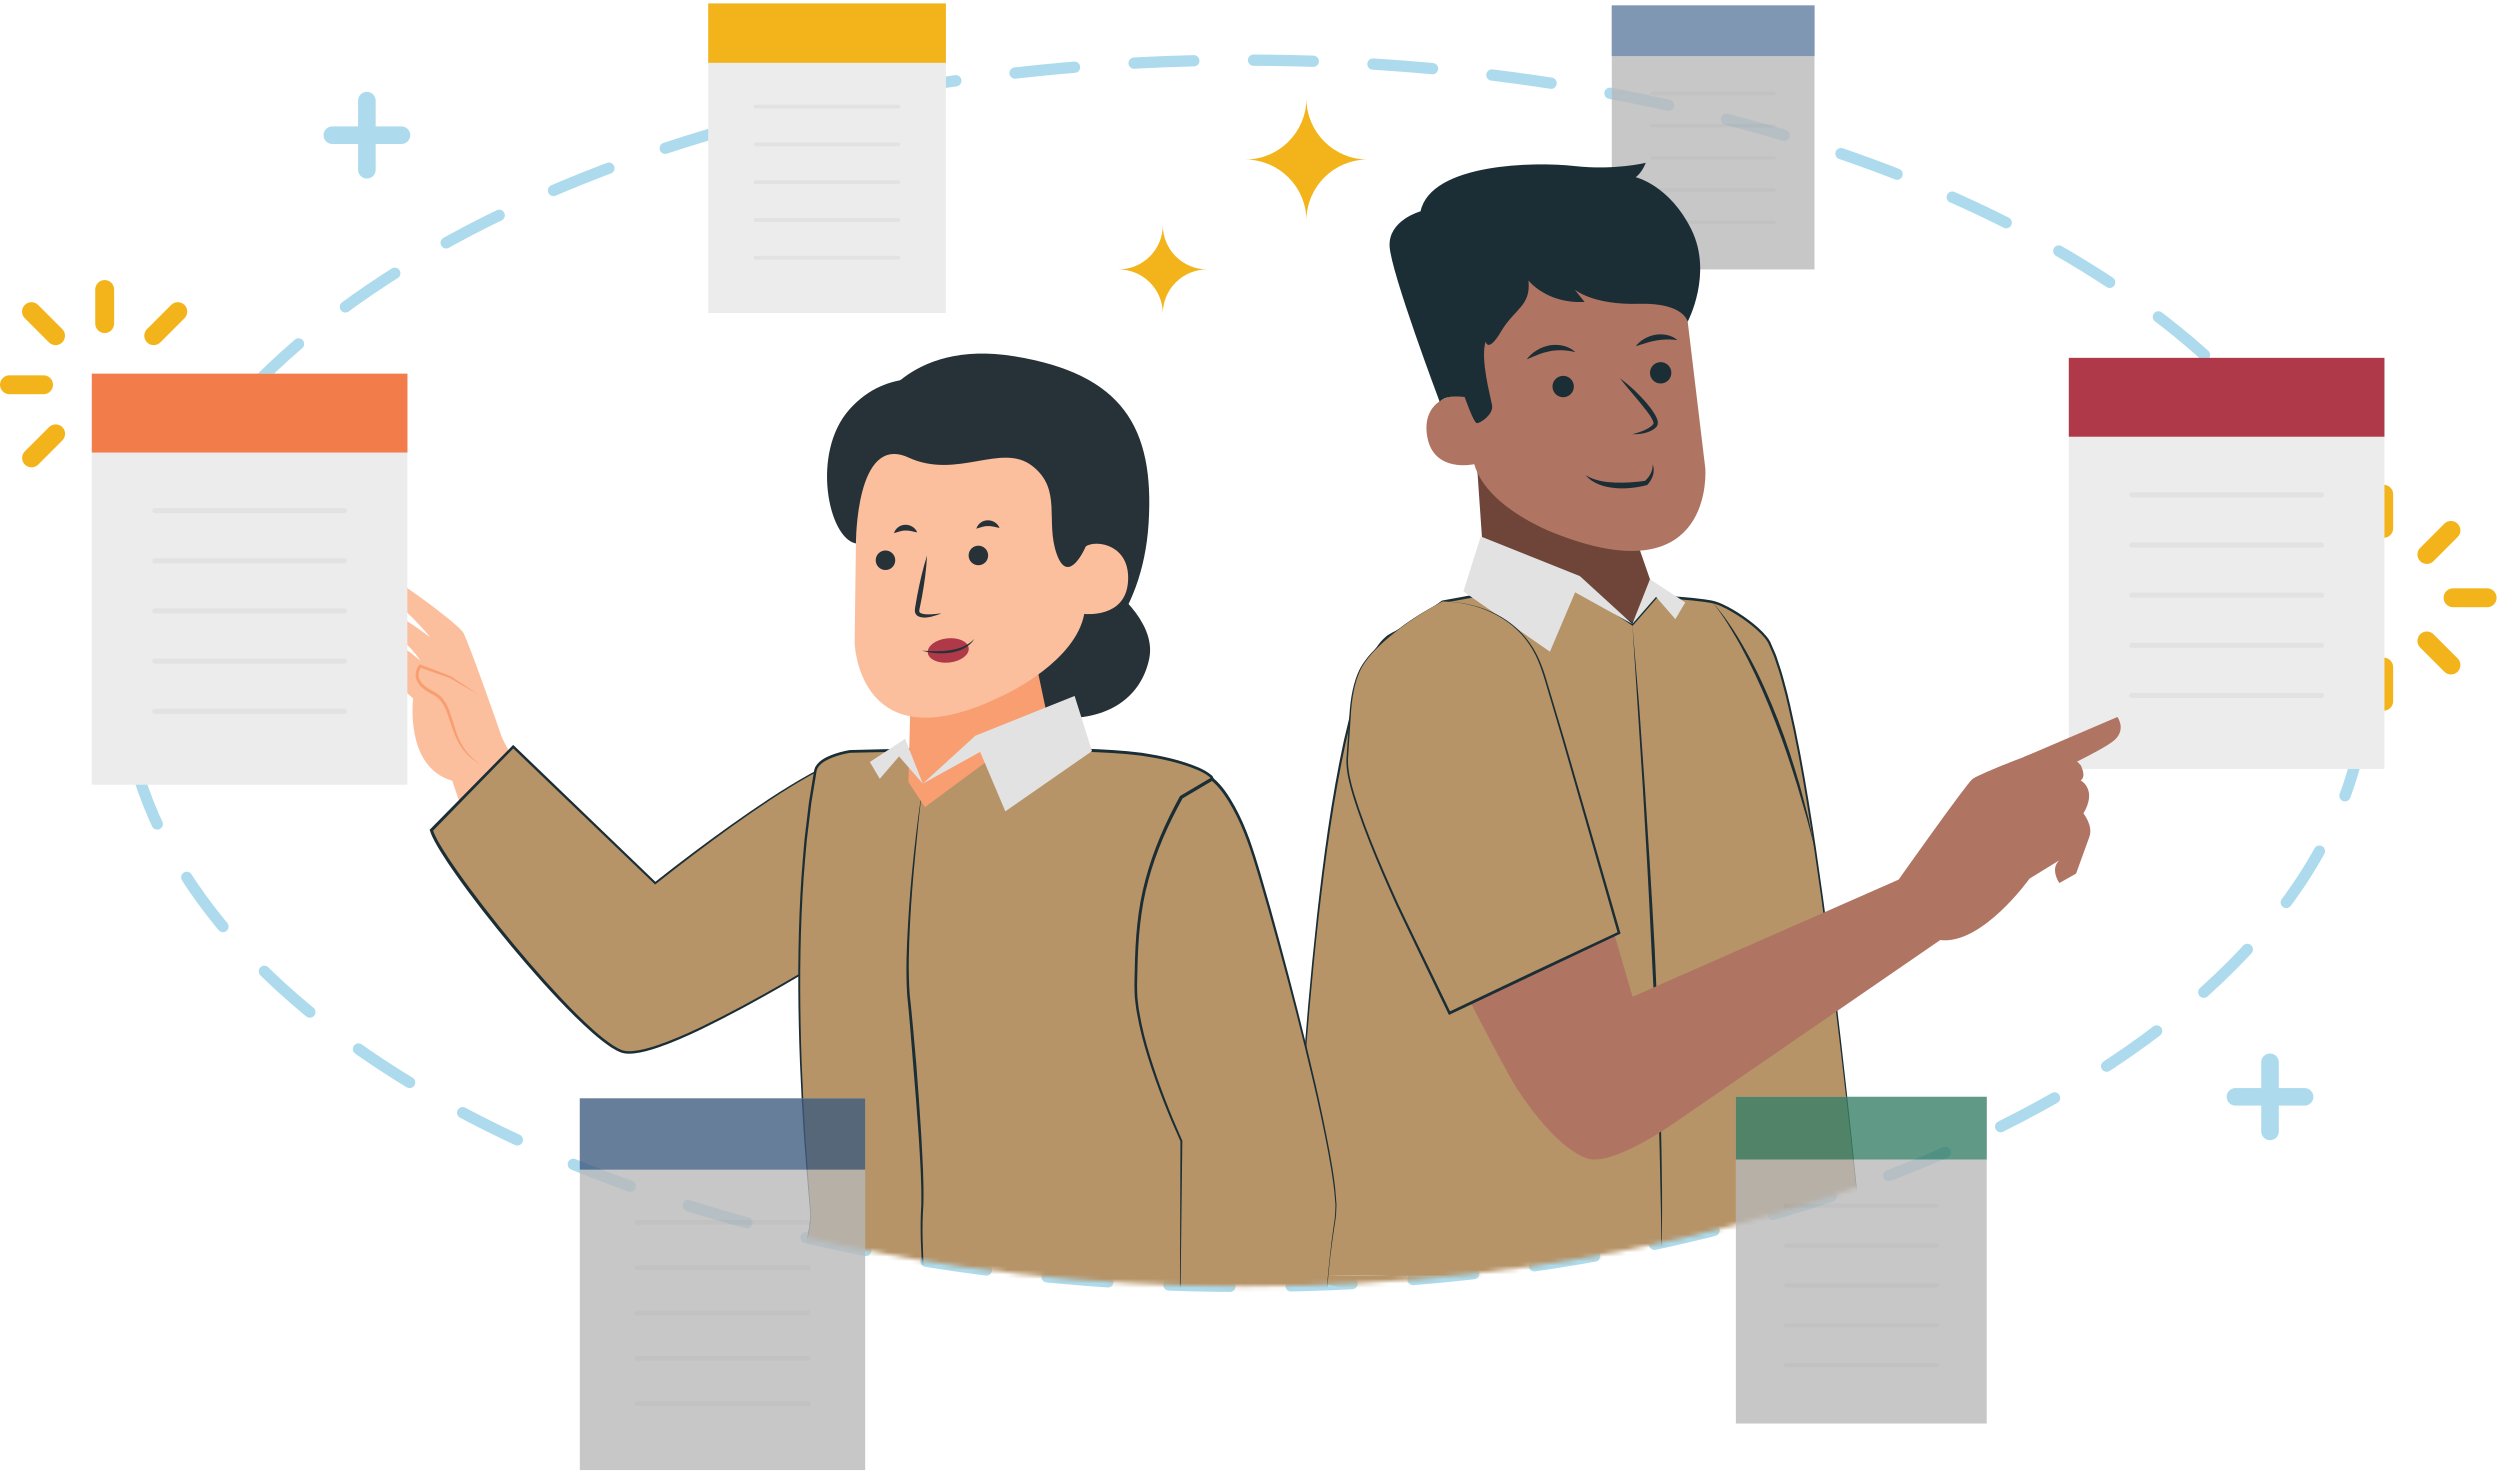 <svg width="562" height="331" viewBox="0 0 562 331" fill="none" xmlns="http://www.w3.org/2000/svg">
<path d="M27.668 151.356C27.668 149.159 27.756 146.961 27.948 144.793" stroke="#ADDBED" stroke-width="2.542" stroke-miterlimit="10" stroke-linecap="round"/>
<path d="M30.102 132.095C47.254 65.095 152.555 13.52 279.92 13.52C391.474 13.52 486.113 53.09 519.414 107.923" stroke="#ADDBED" stroke-width="2.542" stroke-miterlimit="10" stroke-linecap="round" stroke-dasharray="13.43 13.43"/>
<path d="M522.586 113.557C523.604 115.518 524.547 117.495 525.418 119.486" stroke="#ADDBED" stroke-width="2.542" stroke-miterlimit="10" stroke-linecap="round"/>
<g opacity="0.7">
<path d="M389.883 1.235H388.866H362.334V60.567H407.891V20.275V19.243V1.235H389.883Z" fill="#ECECEC"/>
<path d="M407.891 1.235H362.334V12.606H407.891V1.235Z" fill="#5A8CC4"/>
<path d="M398.793 21.381H371.435C371.229 21.381 371.066 21.219 371.066 21.012C371.066 20.806 371.229 20.644 371.435 20.644H398.808C399.014 20.644 399.176 20.806 399.176 21.012C399.162 21.219 398.999 21.381 398.793 21.381Z" fill="#E2E2E2"/>
<path d="M398.793 28.622H371.435C371.229 28.622 371.066 28.46 371.066 28.254C371.066 28.047 371.229 27.885 371.435 27.885H398.808C399.014 27.885 399.176 28.047 399.176 28.254C399.176 28.46 398.999 28.622 398.793 28.622Z" fill="#E2E2E2"/>
<path d="M398.793 35.849H371.435C371.229 35.849 371.066 35.687 371.066 35.48C371.066 35.274 371.229 35.112 371.435 35.112H398.808C399.014 35.112 399.176 35.274 399.176 35.48C399.176 35.687 398.999 35.849 398.793 35.849Z" fill="#E2E2E2"/>
<path d="M398.793 43.09H371.435C371.229 43.09 371.066 42.928 371.066 42.722C371.066 42.515 371.229 42.353 371.435 42.353H398.808C399.014 42.353 399.176 42.515 399.176 42.722C399.176 42.928 398.999 43.09 398.793 43.09Z" fill="#E2E2E2"/>
<path d="M398.793 50.332H371.435C371.229 50.332 371.066 50.169 371.066 49.963C371.066 49.757 371.229 49.594 371.435 49.594H398.808C399.014 49.594 399.176 49.757 399.176 49.963C399.176 50.169 398.999 50.332 398.793 50.332Z" fill="#E2E2E2"/>
</g>
<g opacity="0.3">
<path d="M389.883 1.235H388.866H362.334V60.567H407.891V20.275V19.243V1.235H389.883Z" fill="#606161"/>
<path d="M407.891 1.235H362.334V12.606H407.891V1.235Z" fill="#606161"/>
<path d="M398.793 21.381H371.435C371.229 21.381 371.066 21.219 371.066 21.012C371.066 20.806 371.229 20.644 371.435 20.644H398.808C399.014 20.644 399.176 20.806 399.176 21.012C399.162 21.219 398.999 21.381 398.793 21.381Z" fill="#606161"/>
<path d="M398.793 28.622H371.435C371.229 28.622 371.066 28.46 371.066 28.254C371.066 28.047 371.229 27.885 371.435 27.885H398.808C399.014 27.885 399.176 28.047 399.176 28.254C399.176 28.46 398.999 28.622 398.793 28.622Z" fill="#606161"/>
<path d="M398.793 35.849H371.435C371.229 35.849 371.066 35.687 371.066 35.48C371.066 35.274 371.229 35.112 371.435 35.112H398.808C399.014 35.112 399.176 35.274 399.176 35.48C399.176 35.687 398.999 35.849 398.793 35.849Z" fill="#606161"/>
<path d="M398.793 43.09H371.435C371.229 43.09 371.066 42.928 371.066 42.722C371.066 42.515 371.229 42.353 371.435 42.353H398.808C399.014 42.353 399.176 42.515 399.176 42.722C399.176 42.928 398.999 43.09 398.793 43.09Z" fill="#606161"/>
<path d="M398.793 50.332H371.435C371.229 50.332 371.066 50.169 371.066 49.963C371.066 49.757 371.229 49.594 371.435 49.594H398.808C399.014 49.594 399.176 49.757 399.176 49.963C399.176 50.169 398.999 50.332 398.793 50.332Z" fill="#606161"/>
</g>
<path d="M191.505 0.778H190.311H159.207V70.36H212.639V23.092V21.897V0.778H191.505Z" fill="#ECECEC"/>
<path d="M212.639 0.778H159.207V14.125H212.639V0.778Z" fill="#F3B41B"/>
<path d="M201.962 24.404H169.855C169.619 24.404 169.428 24.213 169.428 23.977C169.428 23.741 169.619 23.549 169.855 23.549H201.962C202.198 23.549 202.39 23.741 202.39 23.977C202.404 24.213 202.213 24.404 201.962 24.404Z" fill="#E2E2E2"/>
<path d="M201.962 32.885H169.855C169.619 32.885 169.428 32.693 169.428 32.457C169.428 32.221 169.619 32.029 169.855 32.029H201.962C202.198 32.029 202.39 32.221 202.39 32.457C202.39 32.693 202.213 32.885 201.962 32.885Z" fill="#E2E2E2"/>
<path d="M201.962 41.38H169.855C169.619 41.38 169.428 41.188 169.428 40.952C169.428 40.716 169.619 40.524 169.855 40.524H201.962C202.198 40.524 202.39 40.716 202.39 40.952C202.39 41.188 202.213 41.38 201.962 41.38Z" fill="#E2E2E2"/>
<path d="M201.962 49.874H169.855C169.619 49.874 169.428 49.683 169.428 49.447C169.428 49.211 169.619 49.019 169.855 49.019H201.962C202.198 49.019 202.39 49.211 202.39 49.447C202.39 49.683 202.213 49.874 201.962 49.874Z" fill="#E2E2E2"/>
<path d="M201.962 58.355H169.855C169.619 58.355 169.428 58.163 169.428 57.927C169.428 57.691 169.619 57.499 169.855 57.499H201.962C202.198 57.499 202.39 57.691 202.39 57.927C202.39 58.163 202.213 58.355 201.962 58.355Z" fill="#E2E2E2"/>
<path d="M534.354 148.466C534.737 148.082 535.268 147.846 535.858 147.846C537.023 147.846 537.982 148.79 537.982 149.97V157.639C537.982 158.804 537.038 159.763 535.858 159.763C534.693 159.763 533.734 158.819 533.734 157.639V149.97C533.734 149.38 533.97 148.849 534.354 148.466Z" fill="#F3B41B"/>
<path d="M544.059 142.581C544.885 141.755 546.227 141.755 547.053 142.581L552.48 148.008C553.306 148.834 553.306 150.176 552.48 151.002C551.654 151.828 550.312 151.828 549.486 151.002L544.059 145.575C543.233 144.764 543.233 143.422 544.059 142.581Z" fill="#F3B41B"/>
<path d="M549.942 132.877C550.325 132.493 550.856 132.258 551.446 132.258H559.115C560.28 132.258 561.239 133.201 561.239 134.381C561.239 135.546 560.295 136.505 559.115 136.505H551.446C550.281 136.505 549.322 135.561 549.322 134.381C549.322 133.791 549.558 133.26 549.942 132.877Z" fill="#F3B41B"/>
<path d="M544.059 126.152C543.233 125.326 543.233 123.984 544.059 123.158L549.486 117.731C550.312 116.905 551.654 116.905 552.48 117.731C553.306 118.556 553.306 119.899 552.48 120.724L547.053 126.152C546.227 126.978 544.885 126.978 544.059 126.152Z" fill="#F3B41B"/>
<path d="M534.354 120.282C533.97 119.899 533.734 119.368 533.734 118.778V111.109C533.734 109.944 534.678 108.985 535.858 108.985C537.023 108.985 537.982 109.929 537.982 111.109V118.778C537.982 119.943 537.038 120.901 535.858 120.901C535.268 120.901 534.737 120.665 534.354 120.282Z" fill="#F3B41B"/>
<path d="M525.402 119.485C526.272 121.506 527.069 123.556 527.792 125.606" stroke="#ADDBED" stroke-width="2.542" stroke-miterlimit="10" stroke-linecap="round"/>
<path d="M531.079 138.363C531.817 142.64 532.185 146.976 532.185 151.356C532.185 227.471 419.244 289.177 279.919 289.177C148.676 289.177 40.852 234.417 28.773 164.438" stroke="#ADDBED" stroke-width="2.542" stroke-miterlimit="10" stroke-linecap="round" stroke-dasharray="13.73 13.73"/>
<path d="M27.948 157.919C27.756 155.751 27.668 153.554 27.668 151.356" stroke="#ADDBED" stroke-width="2.542" stroke-miterlimit="10" stroke-linecap="round"/>
<path d="M507.971 80.447H506.378H465.068V172.859H536.021V110.091V108.498V80.447H507.971Z" fill="#ECECEC"/>
<path d="M536.021 80.447H465.068V98.174H536.021V80.447Z" fill="#AF3948"/>
<path d="M521.865 111.816H479.243C478.933 111.816 478.668 111.566 478.668 111.241C478.668 110.917 478.919 110.666 479.243 110.666H521.865C522.175 110.666 522.44 110.917 522.44 111.241C522.44 111.566 522.175 111.816 521.865 111.816Z" fill="#E2E2E2"/>
<path d="M521.865 123.099H479.243C478.933 123.099 478.668 122.848 478.668 122.524C478.668 122.199 478.919 121.948 479.243 121.948H521.865C522.175 121.948 522.44 122.199 522.44 122.524C522.44 122.848 522.175 123.099 521.865 123.099Z" fill="#E2E2E2"/>
<path d="M521.865 134.366H479.243C478.933 134.366 478.668 134.116 478.668 133.791C478.668 133.481 478.919 133.216 479.243 133.216H521.865C522.175 133.216 522.44 133.467 522.44 133.791C522.44 134.116 522.175 134.366 521.865 134.366Z" fill="#E2E2E2"/>
<path d="M521.865 145.649H479.243C478.933 145.649 478.668 145.398 478.668 145.073C478.668 144.749 478.919 144.498 479.243 144.498H521.865C522.175 144.498 522.44 144.749 522.44 145.073C522.44 145.398 522.175 145.649 521.865 145.649Z" fill="#E2E2E2"/>
<path d="M521.865 156.916H479.243C478.933 156.916 478.668 156.666 478.668 156.341C478.668 156.017 478.919 155.766 479.243 155.766H521.865C522.175 155.766 522.44 156.017 522.44 156.341C522.44 156.666 522.175 156.916 521.865 156.916Z" fill="#E2E2E2"/>
<mask id="mask0_3360_10042" style="mask-type:luminance" maskUnits="userSpaceOnUse" x="27" y="13" width="506" height="277">
<path d="M525.403 119.486C499.077 58.738 399.159 13.535 279.921 13.535C140.595 13.535 27.654 75.241 27.654 151.356C27.654 227.471 140.595 289.177 279.921 289.177C419.246 289.177 532.187 227.471 532.187 151.356C532.187 140.384 529.842 129.706 525.403 119.486Z" fill="white"/>
</mask>
<g mask="url(#mask0_3360_10042)">
<path d="M367.242 119.618L372.286 134.175L368.746 145.442L333.439 125.105L331.758 100.696L367.242 119.618Z" fill="#6F453A"/>
<path d="M419.463 288.351C418.755 281.066 417.959 273.072 417.089 264.71C412.148 217.31 404.744 157.668 397.695 144.38C396.043 141.269 388.389 135.989 384.879 135.325C380.041 134.411 372.269 134.189 372.269 134.189L366.93 140.295L352.005 130.222L324.249 135.296C324.249 135.296 316.536 140.944 313.1 142.434C300.667 147.817 294.37 213.726 291.302 266.775C290.904 273.633 290.564 280.269 290.27 286.537" fill="#B69468"/>
<path d="M419.461 288.351C417.956 273.883 416.496 259.416 414.815 244.962C413.149 230.509 411.408 216.071 409.403 201.677C408.385 194.48 407.338 187.283 406.129 180.115C404.949 172.947 403.636 165.795 401.984 158.716C401.601 156.946 401.129 155.191 400.642 153.436C400.215 151.666 399.61 149.97 399.035 148.244C398.784 147.374 398.356 146.578 398.017 145.737L397.471 144.498C397.25 144.13 397.014 143.761 396.734 143.422C395.598 142.05 394.197 140.885 392.767 139.808C391.321 138.732 389.788 137.758 388.21 136.918C387.413 136.505 386.602 136.107 385.761 135.841C384.935 135.561 384.036 135.458 383.136 135.31C379.552 134.824 375.924 134.602 372.296 134.47L372.532 134.366L367.193 140.487L367.017 140.693L366.795 140.546L351.87 130.488L352.106 130.532L324.336 135.561L324.453 135.517C321.725 137.478 318.967 139.395 316.091 141.151C315.369 141.593 314.631 142.006 313.879 142.389C313.481 142.566 313.112 142.758 312.773 142.965C312.434 143.156 312.08 143.348 311.8 143.658C310.546 144.69 309.661 146.15 308.835 147.566C305.738 153.465 304.131 160.058 302.597 166.561C299.736 179.658 297.936 192.975 296.417 206.293C294.913 219.625 293.792 232.987 292.775 246.364C292.273 253.059 291.831 259.74 291.418 266.436L290.297 286.523L291.285 266.421C291.654 259.725 292.052 253.03 292.509 246.334C293.409 232.943 294.559 219.581 296.019 206.234C297.509 192.902 299.264 179.569 302.11 166.444C303.629 159.925 305.222 153.318 308.363 147.3C309.204 145.84 310.104 144.351 311.431 143.23C311.726 142.906 312.109 142.699 312.493 142.478C312.876 142.242 313.245 142.05 313.614 141.888C314.351 141.519 315.074 141.106 315.782 140.679C318.628 138.938 321.386 137.021 324.1 135.06L324.159 135.015L324.218 135.001L351.959 129.898L352.091 129.868L352.195 129.942L367.12 140.015L366.707 140.074L372.06 133.968L372.149 133.865H372.296C375.939 134.012 379.582 134.234 383.195 134.735C384.095 134.868 385.009 134.986 385.909 135.296C386.794 135.59 387.62 135.989 388.446 136.416C390.068 137.287 391.602 138.275 393.076 139.366C394.536 140.472 395.952 141.652 397.132 143.083C397.427 143.436 397.693 143.835 397.929 144.248L398.474 145.516C398.828 146.357 399.256 147.182 399.507 148.067C400.082 149.808 400.672 151.533 401.114 153.303C401.601 155.058 402.058 156.828 402.441 158.598C404.079 165.691 405.376 172.859 406.556 180.041C407.751 187.224 408.783 194.421 409.786 201.618C411.748 216.027 413.503 230.48 415.081 244.933C416.688 259.386 418.06 273.869 419.461 288.351Z" fill="#1B2E35"/>
<path d="M290.27 286.523C304.796 291.301 329.721 294.472 358.037 294.472C382.593 294.472 404.582 292.097 419.463 288.351" fill="#B69468"/>
<path d="M366.947 140.28L368.466 158.45L369.749 176.634C370.561 188.757 371.313 200.895 371.962 213.033C372.507 225.17 373.023 237.323 373.304 249.475C373.451 255.552 373.584 261.628 373.628 267.704C373.672 273.78 373.569 279.856 373.481 285.933C373.466 279.856 373.436 273.78 373.274 267.704C373.186 261.628 373.023 255.552 372.832 249.475C372.463 237.323 371.873 225.185 371.239 213.048C370.679 200.91 370 188.772 369.277 176.634L366.947 140.28Z" fill="#1B2E35"/>
<path d="M378.477 64.652L383.358 105.342C383.358 105.342 385.571 133.644 350.5 120.267C350.5 120.267 334.439 114.707 331.401 104.354C331.401 104.354 322.331 106.419 320.856 98.234C319.381 90.048 326.814 88.013 329.424 89.281L324.071 55.833L378.049 56.393L378.477 64.652Z" fill="#AF7462"/>
<path d="M366.945 140.28L354.085 133.157L348.422 146.504L328.969 132.965L332.862 120.592L355.161 129.514L366.945 140.28Z" fill="#E1E2E1"/>
<path d="M366.945 140.28L370.913 130.207L378.847 135.428L376.62 139.189L372.284 134.175L366.945 140.28Z" fill="#E1E2E1"/>
<path d="M354.161 79.179C352.214 78.678 350.371 78.604 348.571 78.914C347.672 79.091 346.787 79.326 345.902 79.666C345.017 79.99 344.147 80.403 343.203 80.787C343.808 79.975 344.575 79.282 345.46 78.751C346.33 78.191 347.333 77.852 348.35 77.63C350.4 77.306 352.686 77.734 354.161 79.179Z" fill="#1B2E35"/>
<path d="M377.05 76.451C375.354 76.23 373.85 76.288 372.331 76.539C371.579 76.672 370.827 76.849 370.075 77.085C369.308 77.306 368.555 77.601 367.715 77.822C368.762 76.451 370.384 75.581 372.11 75.256C372.98 75.123 373.88 75.123 374.735 75.315C375.576 75.492 376.416 75.846 377.05 76.451Z" fill="#1B2E35"/>
<path d="M371.521 104.384C371.83 105.106 371.816 105.976 371.609 106.773C371.373 107.569 370.946 108.307 370.385 108.926L370.311 109.015L370.149 109.059C368.969 109.383 367.804 109.575 366.595 109.693C365.4 109.811 364.191 109.826 362.982 109.708C361.772 109.575 360.563 109.369 359.427 108.897C358.292 108.439 357.23 107.761 356.463 106.847C357.495 107.451 358.572 107.835 359.678 108.085C360.784 108.351 361.92 108.425 363.055 108.484C365.327 108.572 367.642 108.395 369.913 108.085L369.677 108.218C370.754 107.274 371.58 105.962 371.521 104.384Z" fill="#1B2E35"/>
<path d="M364.146 85.034C366.742 86.951 369.072 89.178 371.078 91.759C371.55 92.423 372.037 93.101 372.391 93.898C372.553 94.311 372.745 94.724 372.656 95.358C372.641 95.505 372.553 95.682 372.464 95.83C372.376 95.933 372.302 96.007 372.228 96.095C372.066 96.272 371.874 96.39 371.698 96.523C370.208 97.482 368.527 97.644 366.919 97.614C368.468 97.231 370.031 96.715 371.181 95.83C371.299 95.712 371.447 95.594 371.55 95.461L371.698 95.269C371.698 95.24 371.712 95.24 371.712 95.181C371.742 95.004 371.609 94.65 371.447 94.34C371.137 93.691 370.68 93.042 370.208 92.423C368.291 89.931 366.137 87.571 364.146 85.034Z" fill="#1B2E35"/>
<path d="M373.318 86.214C374.646 86.214 375.722 85.138 375.722 83.81C375.722 82.482 374.646 81.406 373.318 81.406C371.99 81.406 370.914 82.482 370.914 83.81C370.914 85.138 371.99 86.214 373.318 86.214Z" fill="#1B2E35"/>
<path d="M351.402 89.296C352.73 89.296 353.806 88.22 353.806 86.892C353.806 85.565 352.73 84.489 351.402 84.489C350.074 84.489 348.998 85.565 348.998 86.892C348.998 88.22 350.074 89.296 351.402 89.296Z" fill="#1B2E35"/>
<path d="M343.601 63.059C343.601 63.059 347.671 68.325 356.21 67.882L353.983 65.095C353.983 65.095 358.01 68.59 368.333 68.295C378.657 68 379.38 72.336 379.38 72.336C379.38 72.336 385.131 61.555 380.22 51.585C375.309 41.616 367.699 39.831 367.699 39.831C367.699 39.831 368.997 39.035 369.97 36.601C369.97 36.601 362.832 38.342 353.924 37.324C345.002 36.306 321.67 36.705 319.34 47.5C319.34 47.5 312.099 49.476 312.379 55.346C312.659 61.201 323.647 90.343 323.647 90.343C323.647 90.343 324.723 88.603 329.266 89.267C329.266 89.267 331.271 95.048 331.979 95.122C332.702 95.196 335.799 93.19 335.416 91.081C335.032 88.972 332.731 80.713 333.97 76.775C333.97 76.775 334.472 79.563 337.48 74.445C340.504 69.357 344.176 68.811 343.601 63.059Z" fill="#1B2E35"/>
<path d="M468.354 182.858C471.57 177.416 467.72 175.425 467.72 175.425C469.151 174.57 467.72 171.989 467.72 171.989C467.72 171.989 464.004 167.977 461.998 167.977C459.992 167.977 444.831 173.98 443.401 175.13C441.97 176.281 426.809 197.739 426.809 197.739L367.005 224.064L358.142 193.728C346.122 152.816 323.233 175.41 323.233 175.41L318.086 200.88C318.086 200.88 337.258 238.931 340.975 244.653C344.692 250.375 350.989 258.383 356.711 260.389C362.433 262.395 376.459 252.381 376.459 252.381L436.159 211.322C445.583 212.487 456.246 197.503 456.246 197.503L462.942 193.388C460.744 195.394 462.942 198.506 462.942 198.506L466.703 196.382L469.637 188.271C470.685 185.719 468.354 182.858 468.354 182.858Z" fill="#AF7462"/>
<path d="M324.263 135.281C324.263 135.281 341.975 134.779 346.783 151.43C351.591 168.081 363.803 209.641 363.803 209.641L325.974 227.383C325.974 227.383 302.347 180.971 303.188 170.75C304.014 160.53 303.144 153.082 308.011 147.463C314.116 140.384 324.263 135.281 324.263 135.281Z" fill="#B69468"/>
<path d="M324.264 135.281C328.04 135.296 331.786 136.166 335.222 137.714C338.673 139.263 341.682 141.77 343.82 144.897C346.018 148.009 347.021 151.755 348.068 155.338L351.254 166.193L364.011 209.582L364.07 209.774L363.893 209.862L326.078 227.634L325.857 227.737L325.754 227.516C321.787 219.611 317.982 211.647 314.354 203.594C310.77 195.527 307.216 187.415 304.561 178.965C303.927 176.841 303.337 174.703 303.086 172.49C302.939 171.37 303.071 170.249 303.145 169.157L303.337 165.854C303.455 163.656 303.543 161.444 303.75 159.232C303.942 157.034 304.266 154.822 304.974 152.713C305.652 150.604 306.788 148.628 308.307 147.006C309.797 145.369 311.434 143.864 313.159 142.478C316.61 139.705 320.356 137.316 324.264 135.281ZM324.264 135.281C320.371 137.36 316.654 139.779 313.233 142.567C311.522 143.968 309.9 145.472 308.44 147.109C306.935 148.716 305.844 150.678 305.195 152.772C303.868 156.975 303.897 161.459 303.647 165.854L303.455 169.157C303.381 170.263 303.248 171.355 303.396 172.431C303.632 174.599 304.237 176.738 304.871 178.847C307.54 187.253 311.109 195.35 314.722 203.402C318.38 211.44 322.214 219.389 326.196 227.265L325.857 227.147L363.701 209.42L363.583 209.685L350.959 166.252L347.802 155.397C346.755 151.784 345.811 148.097 343.658 144.985C341.564 141.873 338.6 139.351 335.193 137.788C331.771 136.225 328.025 135.325 324.264 135.281Z" fill="#1B2E35"/>
<path d="M324.255 135.237C331.747 135.237 339.623 138.393 343.929 144.823C346.141 147.964 347.144 151.725 348.206 155.309L351.421 166.149L363.942 209.611L363.972 209.729L363.868 209.773L344.976 218.681L326.098 227.648L325.863 227.766L325.745 227.53C321.718 219.669 317.884 211.705 314.241 203.653C310.628 195.586 307.073 187.489 304.389 179.024C303.755 176.9 303.136 174.747 302.929 172.505L302.855 170.794L302.988 169.142L303.209 165.839C303.519 161.459 303.504 156.946 304.905 152.684C306.218 148.289 309.802 145.221 313.15 142.434C316.586 139.661 320.317 137.287 324.255 135.237Z" fill="#B69468"/>
<path d="M324.254 135.237C328.03 135.222 331.835 135.989 335.286 137.552C338.737 139.115 341.849 141.534 343.987 144.705C346.229 147.817 347.276 151.563 348.338 155.176L351.597 166.045L364.236 209.641L364.295 209.862L364.089 209.965L325.995 228.032L325.729 228.164L325.596 227.899L318.915 213.977L315.582 207.016C314.447 204.7 313.37 202.37 312.353 200.01C310.273 195.306 308.267 190.557 306.483 185.734C305.583 183.315 304.743 180.882 304.005 178.419C303.282 175.956 302.634 173.39 302.663 170.809V170.794L303.43 159.6C303.592 157.727 303.858 155.869 304.344 154.04C304.816 152.226 305.509 150.427 306.601 148.893C307.677 147.345 308.975 145.973 310.376 144.72C311.777 143.466 313.208 142.257 314.727 141.165C317.721 138.894 320.936 136.947 324.254 135.237ZM324.254 135.237C320.951 136.977 317.765 138.968 314.771 141.21C311.836 143.496 308.902 145.914 306.778 148.982C305.731 150.516 305.052 152.271 304.61 154.07C304.153 155.869 303.902 157.727 303.74 159.586L303.017 170.78V170.75C303.002 173.331 303.636 175.809 304.359 178.272C305.111 180.72 305.952 183.153 306.852 185.557C308.651 190.365 310.671 195.099 312.766 199.789C313.798 202.149 314.874 204.479 316.01 206.78L319.373 213.726L326.098 227.604L325.7 227.471L344.739 218.416L363.823 209.464L363.676 209.788L351.199 166.149L347.984 155.265C346.922 151.651 345.934 147.935 343.766 144.838C341.687 141.696 338.634 139.248 335.212 137.67C331.82 136.062 328.03 135.266 324.254 135.237Z" fill="#1B2E35"/>
<path d="M112.689 165.382C111.686 162.373 105.374 144.484 104.164 142.257C102.955 140.03 84.682 126.771 84.726 128.453C84.77 130.134 83.355 130.96 88.104 134.706C92.853 138.452 96.731 143.289 96.731 143.289C96.731 143.289 91.761 139.484 89.49 138.526C87.219 137.567 83.753 135.355 83.355 135.959C82.957 136.579 82.485 138.835 87.248 141.637C92.012 144.44 94.519 148.554 94.519 148.554C94.519 148.554 91.628 145.885 89.755 145.28C87.882 144.675 84.092 142.729 83.635 143.083C83.178 143.437 82.44 146.711 87.278 148.333L91.776 152.138C91.776 152.138 87.602 149.38 84.476 148.554C84.476 148.554 83.62 150 86.57 151.961C89.519 153.923 92.882 157.02 92.882 157.02C92.882 157.02 90.876 172.431 101.657 175.499L108.146 194.509L124.281 185.351C124.295 185.38 113.706 168.39 112.689 165.382Z" fill="#FBBF9D"/>
<path d="M107.587 156.164C105.419 154.911 103.236 153.701 101.098 152.404L101.142 152.418C98.871 151.622 96.599 150.855 94.358 150.029L94.712 149.941C94.092 150.766 93.886 151.976 94.417 152.905C94.903 153.849 95.862 154.542 96.835 155.088C97.322 155.338 97.853 155.663 98.399 155.987C98.871 156.385 99.357 156.784 99.711 157.3C100.449 158.288 100.935 159.409 101.289 160.544C102.071 162.771 102.528 165.087 103.664 167.107C104.755 169.128 106.392 170.898 108.457 172.033C106.348 171.016 104.49 169.379 103.295 167.299C102.056 165.249 101.451 162.919 100.685 160.736C100.316 159.63 99.844 158.583 99.165 157.698C98.841 157.241 98.413 156.887 97.986 156.548C97.514 156.268 97.042 155.987 96.481 155.707C95.434 155.117 94.387 154.365 93.797 153.2C93.178 152.02 93.414 150.545 94.21 149.528L94.343 149.351L94.564 149.424C96.821 150.25 99.048 151.135 101.289 152.005L101.319 152.02L101.334 152.035C103.428 153.377 105.492 154.793 107.587 156.164Z" fill="#F89E71"/>
<path d="M249.212 131.668C249.212 131.668 260.096 139.455 258.355 148.023C256.615 156.592 249.212 162.137 237.561 161.356C225.91 160.574 224.848 145.147 224.848 145.147L249.212 131.668Z" fill="#263238"/>
<path d="M196.34 92.792C196.34 92.792 203.67 76.112 228.034 80.094C252.397 84.076 259.535 96.11 258.208 117.613C256.881 139.115 244.168 151.165 235.437 151.356C226.706 151.548 199.068 130.901 196.34 92.792Z" fill="#263238"/>
<path d="M222.163 179.156L227.841 184.82C227.841 184.82 225.91 190.38 213.816 198.019C201.723 205.659 149.323 240.037 139.648 236.35C129.973 232.663 98.737 193.506 96.967 186.648L115.372 167.859L147.302 198.55C147.302 198.55 178.863 173.198 190.794 170.396C202.725 167.594 201.944 173.891 222.163 179.156Z" fill="#B69468"/>
<path d="M222.164 179.156L227.872 184.79L227.886 184.805L227.872 184.82C227.164 186.457 226.028 187.858 224.863 189.185C223.683 190.512 222.385 191.722 221.043 192.872C218.344 195.173 215.395 197.149 212.401 199.037C206.457 202.871 200.514 206.706 194.497 210.437C182.462 217.87 170.339 225.215 157.582 231.424C154.382 232.943 151.137 234.403 147.775 235.538C146.093 236.099 144.368 236.6 142.569 236.807C141.669 236.895 140.74 236.939 139.825 236.674C138.926 236.379 138.159 235.922 137.392 235.45C134.413 233.459 131.832 230.996 129.281 228.533C126.759 226.041 124.325 223.46 121.951 220.82C117.217 215.555 112.689 210.098 108.338 204.508C106.17 201.706 104.047 198.86 102.026 195.955C101.008 194.494 100.02 193.02 99.091 191.515C98.177 189.982 97.218 188.492 96.643 186.707L96.584 186.53L96.731 186.383L115.167 167.653L115.373 167.446L115.58 167.653L147.48 198.373L147.155 198.358C152.73 193.949 158.408 189.672 164.204 185.542C170 181.442 175.885 177.416 182.123 173.965C185.25 172.313 188.465 170.617 192.019 169.998C193.774 169.659 195.573 169.482 197.358 169.659C199.142 169.821 200.853 170.44 202.461 171.207C205.661 172.77 208.758 174.496 212.062 175.809C215.336 177.165 218.728 178.242 222.164 179.156ZM222.164 179.156C218.728 178.272 215.321 177.21 212.017 175.882C208.699 174.599 205.573 172.888 202.372 171.355C200.765 170.617 199.083 170.013 197.314 169.865C195.559 169.688 193.789 169.895 192.048 170.234C188.553 170.868 185.382 172.579 182.27 174.245C176.076 177.711 170.207 181.723 164.425 185.852C158.659 189.996 152.995 194.288 147.435 198.712L147.273 198.845L147.126 198.698L115.167 168.051H115.58L97.218 186.87L97.307 186.545C97.823 188.138 98.781 189.672 99.696 191.161C100.625 192.651 101.613 194.111 102.631 195.556C104.651 198.447 106.775 201.279 108.928 204.081C113.249 209.67 117.748 215.127 122.467 220.392C124.827 223.017 127.231 225.613 129.738 228.091C132.26 230.554 134.826 233.002 137.731 234.963L138.852 235.627C139.236 235.789 139.619 236.025 140.017 236.128C140.799 236.364 141.684 236.35 142.539 236.246C144.265 236.055 145.961 235.568 147.627 235.022C150.96 233.901 154.205 232.471 157.39 230.966C170.118 224.817 182.256 217.501 194.32 210.113L212.298 198.83C215.306 196.957 218.256 195.011 220.97 192.754C222.312 191.619 223.624 190.424 224.804 189.111C225.969 187.799 227.119 186.412 227.827 184.805L227.842 184.834L222.164 179.156Z" fill="#1B2E35"/>
<path d="M274.326 301.3C271.922 291.183 269.709 281.744 268.235 275.329C267.246 271.037 266.598 268.073 266.465 267.217C265.654 262.041 274.783 177.106 272.335 174.658C269.886 172.21 261.627 170.16 255.625 169.423C239.491 167.446 191.087 168.936 191.087 168.936C191.087 168.936 183.92 170.013 183.315 173.257C176.133 211.853 181.707 264.946 182.253 272.836C182.327 274.001 181.958 276.405 181.265 279.635C180.321 284.015 178.817 289.915 177.018 296.419" fill="#B69468"/>
<path d="M274.325 301.3L268.219 275.757L266.788 269.341C266.582 268.279 266.199 267.203 266.257 266.082C266.257 264.976 266.302 263.884 266.361 262.793C266.582 258.413 266.936 254.047 267.275 249.682C268.676 232.22 270.284 214.788 271.537 197.326C271.847 192.961 272.127 188.595 272.319 184.23C272.407 182.047 272.481 179.864 272.437 177.682C272.422 177.136 272.407 176.605 272.363 176.059C272.289 175.573 272.289 174.909 271.98 174.732C271.213 174.054 270.239 173.552 269.251 173.11C265.269 171.428 260.948 170.529 256.642 169.88C252.321 169.334 247.955 169.142 243.575 168.98C226.084 168.538 208.563 168.789 191.072 169.231H191.101C189.759 169.452 188.417 169.791 187.149 170.293C185.91 170.78 184.612 171.428 183.919 172.49C183.727 172.756 183.653 173.036 183.565 173.346L183.403 174.378L183.063 176.428L182.385 180.528L181.382 188.787C181.146 191.56 180.866 194.318 180.674 197.09C179.907 208.166 179.76 219.286 179.981 230.391C180.188 241.497 180.807 252.602 181.618 263.678L182.267 271.996C182.459 273.382 182.223 274.798 182.002 276.169C181.751 277.541 181.5 278.913 181.161 280.255L177.002 296.404L181.028 280.225C181.367 278.883 181.603 277.512 181.839 276.14C182.046 274.768 182.267 273.397 182.075 272.011L181.367 263.707C180.438 252.632 179.819 241.526 179.568 230.406C179.317 219.286 179.435 208.151 180.173 197.061C180.35 194.288 180.63 191.515 180.851 188.743L181.839 180.454L182.503 176.325L182.842 174.26L183.004 173.228C183.108 172.859 183.211 172.476 183.432 172.166C184.288 170.883 185.659 170.234 186.942 169.718C188.27 169.201 189.626 168.862 191.027 168.612H191.042H191.057C208.563 168.14 226.084 167.756 243.604 168.287C247.985 168.464 252.365 168.671 256.73 169.231C261.066 169.909 265.402 170.809 269.487 172.549C270.49 173.006 271.508 173.523 272.378 174.29L272.54 174.437C272.599 174.526 272.658 174.614 272.702 174.703C272.747 174.85 272.806 175.012 272.82 175.145C272.879 175.44 272.909 175.705 272.938 175.986C272.983 176.546 273.012 177.092 273.012 177.652C273.042 179.85 272.968 182.047 272.865 184.23C272.658 188.61 272.363 192.975 272.054 197.341C270.756 214.803 269.104 232.235 267.644 249.682C267.29 254.047 266.936 258.413 266.656 262.778C266.597 263.87 266.538 264.961 266.523 266.052C266.449 267.144 266.818 268.176 267.01 269.267L268.396 275.683L274.325 301.3Z" fill="#1B2E35"/>
<path d="M207.444 176.163C206.809 181.398 206.264 186.648 205.777 191.914C205.276 197.164 204.833 202.429 204.568 207.694C204.302 212.959 204.14 218.239 204.494 223.489C205.084 228.725 205.512 234.005 205.984 239.255C206.397 244.52 206.765 249.785 207.09 255.065C207.37 260.345 207.724 265.61 207.576 270.919C207.193 276.184 207.458 281.449 207.768 286.729C208.048 291.994 208.446 297.259 208.918 302.524C208.329 297.274 207.812 292.024 207.414 286.759C207.06 281.494 206.765 276.199 207.104 270.904C207.208 265.654 206.824 260.374 206.5 255.109C206.146 249.844 205.718 244.579 205.276 239.329C204.848 234.064 204.465 228.813 203.919 223.548C203.609 218.254 203.816 212.959 204.125 207.679C204.73 197.105 205.939 186.604 207.444 176.163Z" fill="#1B2E35"/>
<path d="M204.6 160.397L204.217 175.809L207.919 181.442L235.439 161.09L229.2 131.461L204.6 160.397Z" fill="#F89E71"/>
<path d="M192.652 103.513L192.121 144.528C192.121 144.528 192.932 172.933 226.41 155.884C226.41 155.884 241.793 148.628 243.739 138.009C243.739 138.009 252.987 139.101 253.576 130.797C254.181 122.494 246.556 121.255 244.093 122.804L245.48 104.03L192.195 95.24L192.652 103.513Z" fill="#FBBF9D"/>
<path d="M207.445 176.163L220.335 169.025L225.998 182.386L245.481 168.848L241.572 156.444L219.259 165.382L207.445 176.163Z" fill="#E1E2E1"/>
<path d="M207.445 176.163L203.477 166.075L195.543 171.296L197.77 175.071L202.106 170.042L207.445 176.163Z" fill="#E1E2E1"/>
<path d="M297.511 298.941C298.189 292.673 298.351 285.682 300.254 273.382C301.832 263.162 286.096 205.585 281.745 191.973C277.394 178.36 272.483 175.086 272.483 175.086L265.581 179.171C255.405 197.415 255.611 209.39 255.331 221.646C255.066 233.902 265.581 256.496 265.581 256.496L265.198 307.229" fill="#B69468"/>
<path d="M297.512 298.941C298.028 293.602 298.294 288.234 298.898 282.895C299.178 280.225 299.518 277.556 299.901 274.901C300.152 273.574 300.167 272.247 300.211 270.919C300.078 269.592 300.034 268.25 299.842 266.923C299.178 261.598 298.087 256.348 296.981 251.098C295.86 245.847 294.621 240.627 293.338 235.421C290.772 224.994 287.985 214.626 285.079 204.302C283.575 199.155 282.174 193.964 280.345 188.935C279.416 186.427 278.354 183.979 277.056 181.649C275.759 179.363 274.269 177.033 272.293 175.425L272.661 175.44L265.759 179.525L265.892 179.393C262.633 185.262 259.89 191.427 258.149 197.901C256.365 204.376 255.834 211.116 255.701 217.826C255.686 219.507 255.568 221.203 255.642 222.855L255.686 224.109L255.819 225.348C255.893 226.173 256.011 227.014 256.173 227.825C256.733 231.129 257.574 234.388 258.577 237.589C260.583 244.004 263.031 250.287 265.774 256.422L265.789 256.466V256.51L265.184 307.244L265.361 256.51L265.376 256.599C262.588 250.449 260.111 244.181 258.076 237.736C257.058 234.521 256.203 231.247 255.613 227.914C255.45 227.088 255.332 226.247 255.244 225.407L255.096 224.138L255.052 222.87C254.964 221.159 255.082 219.493 255.096 217.811C255.214 211.086 255.716 204.273 257.5 197.724C259.226 191.176 261.969 184.938 265.228 179.024L265.273 178.935L265.361 178.891L272.263 174.806L272.47 174.688L272.632 174.821C274.829 176.635 276.26 178.95 277.587 181.31C278.9 183.684 279.962 186.177 280.891 188.699C282.705 193.787 284.091 198.963 285.581 204.125C288.457 214.478 291.215 224.861 293.736 235.303C294.99 240.523 296.229 245.759 297.32 251.009C298.397 256.274 299.503 261.539 300.122 266.878C300.285 268.206 300.329 269.562 300.447 270.905C300.403 272.261 300.358 273.618 300.093 274.931C299.68 277.585 299.326 280.24 299.002 282.909C298.412 288.248 298.087 293.602 297.512 298.941Z" fill="#1B2E35"/>
<path d="M199.055 128.143C200.269 128.143 201.252 127.159 201.252 125.945C201.252 124.732 200.269 123.748 199.055 123.748C197.841 123.748 196.857 124.732 196.857 125.945C196.857 127.159 197.841 128.143 199.055 128.143Z" fill="#263238"/>
<path d="M219.938 127.066C221.151 127.066 222.135 126.082 222.135 124.869C222.135 123.655 221.151 122.671 219.938 122.671C218.724 122.671 217.74 123.655 217.74 124.869C217.74 126.082 218.724 127.066 219.938 127.066Z" fill="#263238"/>
<path d="M206.192 119.692C205.13 119.441 204.319 119.235 203.552 119.264C203.168 119.264 202.785 119.309 202.372 119.427C201.944 119.53 201.531 119.707 200.971 119.854C201.133 119.323 201.443 118.852 201.9 118.527C202.342 118.158 202.947 117.981 203.522 117.967C204.717 117.952 205.793 118.66 206.192 119.692Z" fill="#263238"/>
<path d="M224.701 118.689C223.639 118.439 222.828 118.232 222.061 118.262C221.678 118.262 221.294 118.306 220.882 118.424C220.454 118.527 220.041 118.704 219.48 118.851C219.643 118.321 219.952 117.849 220.41 117.524C220.852 117.155 221.457 116.978 222.032 116.964C223.226 116.949 224.303 117.657 224.701 118.689Z" fill="#263238"/>
<path d="M208.403 124.869C208.256 128.025 207.799 131.122 207.253 134.19L206.796 136.49C206.589 137.419 206.501 137.626 207.15 137.906C207.754 138.127 208.551 138.127 209.303 138.098C210.07 138.083 210.852 137.965 211.633 137.862C210.911 138.201 210.158 138.422 209.377 138.629C208.595 138.791 207.784 138.939 206.884 138.717C206.663 138.673 206.427 138.54 206.191 138.408C205.97 138.216 205.793 137.98 205.719 137.685C205.616 137.405 205.675 137.154 205.675 136.903L205.763 136.328L206.162 134.013C206.766 130.93 207.43 127.863 208.403 124.869Z" fill="#263238"/>
<path d="M213.474 148.931C216.015 148.641 217.936 147.192 217.765 145.695C217.594 144.198 215.396 143.22 212.855 143.51C210.314 143.8 208.393 145.249 208.564 146.746C208.735 148.243 210.933 149.222 213.474 148.931Z" fill="#AF3948"/>
<path d="M207.285 146.268C208.347 146.342 209.394 146.386 210.427 146.386C211.474 146.371 212.506 146.342 213.524 146.165C215.574 145.9 217.55 145.162 219.039 143.628C218.494 144.543 217.638 145.265 216.694 145.782C215.736 146.298 214.674 146.548 213.612 146.74C211.488 147.006 209.32 146.873 207.285 146.268Z" fill="#263238"/>
<path d="M204.216 102.85C215.13 107.879 225.114 99.414 232.002 104.708C238.889 110.003 234.907 117.17 237.562 124.574C240.202 131.977 244.095 122.819 244.095 122.819L249.213 112.952C249.213 112.952 254.729 102.289 245.482 95.963C236.249 89.621 212.475 84.857 211.649 85.388C210.823 85.919 199.718 82.217 190.973 92.01C182.242 101.803 186.209 121.049 192.418 122.17C192.418 122.155 192.329 97.364 204.216 102.85Z" fill="#263238"/>
<path d="M454.963 170.175L475.994 161.179C475.994 161.179 477.985 163.907 475.419 166.296C472.852 168.685 459.004 174.997 459.004 174.997L454.963 170.175Z" fill="#AF7462"/>
<path d="M384.895 135.31C388.301 139.115 390.971 143.525 393.404 148.008C395.838 152.507 397.858 157.211 399.731 161.96C401.589 166.724 403.138 171.591 404.569 176.487C405.247 178.95 405.866 181.413 406.515 183.891L408.138 191.368L406.176 183.979L404.038 176.649C402.504 171.797 400.955 166.945 399.053 162.226C397.239 157.477 395.218 152.802 392.918 148.274L391.148 144.897C390.499 143.805 389.909 142.684 389.23 141.608C387.918 139.41 386.517 137.272 384.895 135.31Z" fill="#1B2E35"/>
</g>
<path d="M63.524 84.002H61.931H20.637V176.413H91.575V113.645V112.052V84.002H63.524Z" fill="#ECECEC"/>
<path d="M91.59 84.002H20.637V101.729H91.59V84.002Z" fill="#F37C4B"/>
<path d="M77.418 115.371H34.796C34.486 115.371 34.221 115.12 34.221 114.796C34.221 114.471 34.471 114.22 34.796 114.22H77.418C77.728 114.22 77.993 114.471 77.993 114.796C77.993 115.12 77.728 115.371 77.418 115.371Z" fill="#E2E2E2"/>
<path d="M77.418 126.653H34.796C34.486 126.653 34.221 126.402 34.221 126.078C34.221 125.768 34.471 125.503 34.796 125.503H77.418C77.728 125.503 77.993 125.753 77.993 126.078C77.993 126.402 77.728 126.653 77.418 126.653Z" fill="#E2E2E2"/>
<path d="M77.418 137.921H34.796C34.486 137.921 34.221 137.67 34.221 137.345C34.221 137.021 34.471 136.77 34.796 136.77H77.418C77.728 136.77 77.993 137.021 77.993 137.345C77.993 137.67 77.728 137.921 77.418 137.921Z" fill="#E2E2E2"/>
<path d="M77.418 149.203H34.796C34.486 149.203 34.221 148.952 34.221 148.628C34.221 148.303 34.471 148.053 34.796 148.053H77.418C77.728 148.053 77.993 148.303 77.993 148.628C77.993 148.952 77.728 149.203 77.418 149.203Z" fill="#E2E2E2"/>
<path d="M77.418 160.471H34.796C34.486 160.471 34.221 160.22 34.221 159.895C34.221 159.571 34.471 159.32 34.796 159.32H77.418C77.728 159.32 77.993 159.571 77.993 159.895C77.993 160.22 77.728 160.471 77.418 160.471Z" fill="#E2E2E2"/>
<g opacity="0.7">
<path d="M169.137 246.924H167.692H130.35V330.472H194.489V273.721V272.291V246.924H169.137Z" fill="#ECECEC"/>
<path d="M194.489 246.924H130.35V262.94H194.489V246.924Z" fill="#285891"/>
<path d="M181.686 275.285H143.149C142.869 275.285 142.633 275.049 142.633 274.768C142.633 274.488 142.869 274.252 143.149 274.252H181.686C181.966 274.252 182.202 274.488 182.202 274.768C182.202 275.049 181.966 275.285 181.686 275.285Z" fill="#E2E2E2"/>
<path d="M181.686 285.475H143.149C142.869 285.475 142.633 285.239 142.633 284.959C142.633 284.679 142.869 284.443 143.149 284.443H181.686C181.966 284.443 182.202 284.679 182.202 284.959C182.202 285.254 181.966 285.475 181.686 285.475Z" fill="#E2E2E2"/>
<path d="M181.686 295.681H143.149C142.869 295.681 142.633 295.445 142.633 295.165C142.633 294.885 142.869 294.649 143.149 294.649H181.686C181.966 294.649 182.202 294.885 182.202 295.165C182.202 295.445 181.966 295.681 181.686 295.681Z" fill="#E2E2E2"/>
<path d="M181.686 305.872H143.149C142.869 305.872 142.633 305.636 142.633 305.356C142.633 305.076 142.869 304.84 143.149 304.84H181.686C181.966 304.84 182.202 305.076 182.202 305.356C182.202 305.636 181.966 305.872 181.686 305.872Z" fill="#E2E2E2"/>
<path d="M181.686 316.063H143.149C142.869 316.063 142.633 315.827 142.633 315.547C142.633 315.266 142.869 315.031 143.149 315.031H181.686C181.966 315.031 182.202 315.266 182.202 315.547C182.202 315.827 181.966 316.063 181.686 316.063Z" fill="#E2E2E2"/>
</g>
<g opacity="0.3">
<path d="M169.137 246.924H167.692H130.35V330.472H194.489V273.721V272.291V246.924H169.137Z" fill="#606161"/>
<path d="M194.489 246.924H130.35V262.94H194.489V246.924Z" fill="#606161"/>
<path d="M181.686 275.285H143.149C142.869 275.285 142.633 275.049 142.633 274.768C142.633 274.488 142.869 274.252 143.149 274.252H181.686C181.966 274.252 182.202 274.488 182.202 274.768C182.202 275.049 181.966 275.285 181.686 275.285Z" fill="#606161"/>
<path d="M181.686 285.475H143.149C142.869 285.475 142.633 285.239 142.633 284.959C142.633 284.679 142.869 284.443 143.149 284.443H181.686C181.966 284.443 182.202 284.679 182.202 284.959C182.202 285.254 181.966 285.475 181.686 285.475Z" fill="#606161"/>
<path d="M181.686 295.681H143.149C142.869 295.681 142.633 295.445 142.633 295.165C142.633 294.885 142.869 294.649 143.149 294.649H181.686C181.966 294.649 182.202 294.885 182.202 295.165C182.202 295.445 181.966 295.681 181.686 295.681Z" fill="#606161"/>
<path d="M181.686 305.872H143.149C142.869 305.872 142.633 305.636 142.633 305.356C142.633 305.076 142.869 304.84 143.149 304.84H181.686C181.966 304.84 182.202 305.076 182.202 305.356C182.202 305.636 181.966 305.872 181.686 305.872Z" fill="#606161"/>
<path d="M181.686 316.063H143.149C142.869 316.063 142.633 315.827 142.633 315.547C142.633 315.266 142.869 315.031 143.149 315.031H181.686C181.966 315.031 182.202 315.266 182.202 315.547C182.202 315.827 181.966 316.063 181.686 316.063Z" fill="#606161"/>
</g>
<g opacity="0.7">
<path d="M424.32 246.57H423.052H390.223V320.001H446.605V270.137V268.869V246.57H424.32Z" fill="#ECECEC"/>
<path d="M446.605 246.57H390.223V260.654H446.605V246.57Z" fill="#1B926B"/>
<path d="M435.351 271.509H401.475C401.224 271.509 401.018 271.303 401.018 271.052C401.018 270.801 401.224 270.595 401.475 270.595H435.351C435.602 270.595 435.808 270.801 435.808 271.052C435.808 271.303 435.602 271.509 435.351 271.509Z" fill="#E2E2E2"/>
<path d="M435.351 280.461H401.475C401.224 280.461 401.018 280.255 401.018 280.004C401.018 279.753 401.224 279.547 401.475 279.547H435.351C435.602 279.547 435.808 279.753 435.808 280.004C435.808 280.255 435.602 280.461 435.351 280.461Z" fill="#E2E2E2"/>
<path d="M435.351 289.428H401.475C401.224 289.428 401.018 289.222 401.018 288.971C401.018 288.72 401.224 288.514 401.475 288.514H435.351C435.602 288.514 435.808 288.72 435.808 288.971C435.808 289.222 435.602 289.428 435.351 289.428Z" fill="#E2E2E2"/>
<path d="M435.351 298.38H401.475C401.224 298.38 401.018 298.174 401.018 297.923C401.018 297.672 401.224 297.466 401.475 297.466H435.351C435.602 297.466 435.808 297.672 435.808 297.923C435.808 298.174 435.602 298.38 435.351 298.38Z" fill="#E2E2E2"/>
<path d="M435.351 307.347H401.475C401.224 307.347 401.018 307.141 401.018 306.89C401.018 306.639 401.224 306.433 401.475 306.433H435.351C435.602 306.433 435.808 306.639 435.808 306.89C435.808 307.141 435.602 307.347 435.351 307.347Z" fill="#E2E2E2"/>
</g>
<g opacity="0.3">
<path d="M424.32 246.57H423.052H390.223V320.001H446.605V270.137V268.869V246.57H424.32Z" fill="#606161"/>
<path d="M446.605 246.57H390.223V260.654H446.605V246.57Z" fill="#606161"/>
<path d="M435.351 271.509H401.475C401.224 271.509 401.018 271.303 401.018 271.052C401.018 270.801 401.224 270.595 401.475 270.595H435.351C435.602 270.595 435.808 270.801 435.808 271.052C435.808 271.303 435.602 271.509 435.351 271.509Z" fill="#606161"/>
<path d="M435.351 280.461H401.475C401.224 280.461 401.018 280.255 401.018 280.004C401.018 279.753 401.224 279.547 401.475 279.547H435.351C435.602 279.547 435.808 279.753 435.808 280.004C435.808 280.255 435.602 280.461 435.351 280.461Z" fill="#606161"/>
<path d="M435.351 289.428H401.475C401.224 289.428 401.018 289.222 401.018 288.971C401.018 288.72 401.224 288.514 401.475 288.514H435.351C435.602 288.514 435.808 288.72 435.808 288.971C435.808 289.222 435.602 289.428 435.351 289.428Z" fill="#606161"/>
<path d="M435.351 298.38H401.475C401.224 298.38 401.018 298.174 401.018 297.923C401.018 297.672 401.224 297.466 401.475 297.466H435.351C435.602 297.466 435.808 297.672 435.808 297.923C435.808 298.174 435.602 298.38 435.351 298.38Z" fill="#606161"/>
<path d="M435.351 307.347H401.475C401.224 307.347 401.018 307.141 401.018 306.89C401.018 306.639 401.224 306.433 401.475 306.433H435.351C435.602 306.433 435.808 306.639 435.808 306.89C435.808 307.141 435.602 307.347 435.351 307.347Z" fill="#606161"/>
</g>
<path d="M82.474 40.141C81.383 40.141 80.498 39.256 80.498 38.164V22.62C80.498 21.529 81.383 20.644 82.474 20.644C83.566 20.644 84.451 21.529 84.451 22.62V38.164C84.451 39.256 83.566 40.141 82.474 40.141Z" fill="#ADDBED"/>
<path d="M90.247 32.368H74.703C73.611 32.368 72.727 31.484 72.727 30.392C72.727 29.301 73.611 28.416 74.703 28.416H90.247C91.339 28.416 92.224 29.301 92.224 30.392C92.224 31.484 91.339 32.368 90.247 32.368Z" fill="#ADDBED"/>
<path d="M510.3 256.318C509.209 256.318 508.324 255.433 508.324 254.342V238.798C508.324 237.706 509.209 236.821 510.3 236.821C511.392 236.821 512.277 237.706 512.277 238.798V254.342C512.277 255.433 511.392 256.318 510.3 256.318Z" fill="#ADDBED"/>
<path d="M518.073 248.546H502.529C501.438 248.546 500.553 247.661 500.553 246.57C500.553 245.479 501.438 244.594 502.529 244.594H518.073C519.165 244.594 520.05 245.479 520.05 246.57C520.05 247.661 519.165 248.546 518.073 248.546Z" fill="#ADDBED"/>
<path d="M261.399 70.537C261.399 65.036 256.931 60.567 251.43 60.567C256.931 60.567 261.399 56.098 261.399 50.597C261.399 56.098 265.868 60.567 271.369 60.567C265.853 60.567 261.399 65.021 261.399 70.537Z" fill="#F3B41B"/>
<path d="M293.684 49.624C293.684 42.029 287.519 35.864 279.924 35.864C287.519 35.864 293.684 29.699 293.684 22.104C293.684 29.699 299.849 35.864 307.444 35.864C299.849 35.849 293.684 42.014 293.684 49.624Z" fill="#F3B41B"/>
<path d="M34.557 77.586C34.012 77.586 33.466 77.38 33.053 76.967C32.227 76.141 32.227 74.799 33.053 73.973L38.48 68.546C39.306 67.72 40.648 67.72 41.474 68.546C42.3 69.371 42.3 70.713 41.474 71.539L36.047 76.967C35.649 77.38 35.103 77.586 34.557 77.586Z" fill="#F3B41B"/>
<path d="M23.536 74.873C22.371 74.873 21.412 73.929 21.412 72.749V65.08C21.412 63.915 22.356 62.956 23.536 62.956C24.716 62.956 25.66 63.9 25.66 65.08V72.749C25.645 73.914 24.701 74.873 23.536 74.873Z" fill="#F3B41B"/>
<path d="M12.504 77.586C11.959 77.586 11.428 77.38 11 76.967L5.573 71.539C4.747 70.713 4.747 69.371 5.573 68.546C6.398 67.72 7.741 67.72 8.566 68.546L13.994 73.973C14.82 74.799 14.82 76.141 13.994 76.967C13.595 77.38 13.05 77.586 12.504 77.586Z" fill="#F3B41B"/>
<path d="M11.916 86.494C11.916 87.659 10.973 88.618 9.793 88.618H2.124C0.959 88.618 0 87.674 0 86.494C0 85.329 0.944 84.37 2.124 84.37H9.793C10.958 84.37 11.916 85.314 11.916 86.494Z" fill="#F3B41B"/>
<path d="M14.633 97.511C14.633 98.056 14.426 98.587 14.013 99.015L8.586 104.442C7.76 105.268 6.418 105.268 5.592 104.442C4.766 103.616 4.766 102.274 5.592 101.449L11.019 96.021C11.845 95.195 13.187 95.195 14.013 96.021C14.426 96.434 14.633 96.965 14.633 97.511Z" fill="#F3B41B"/>
</svg>

